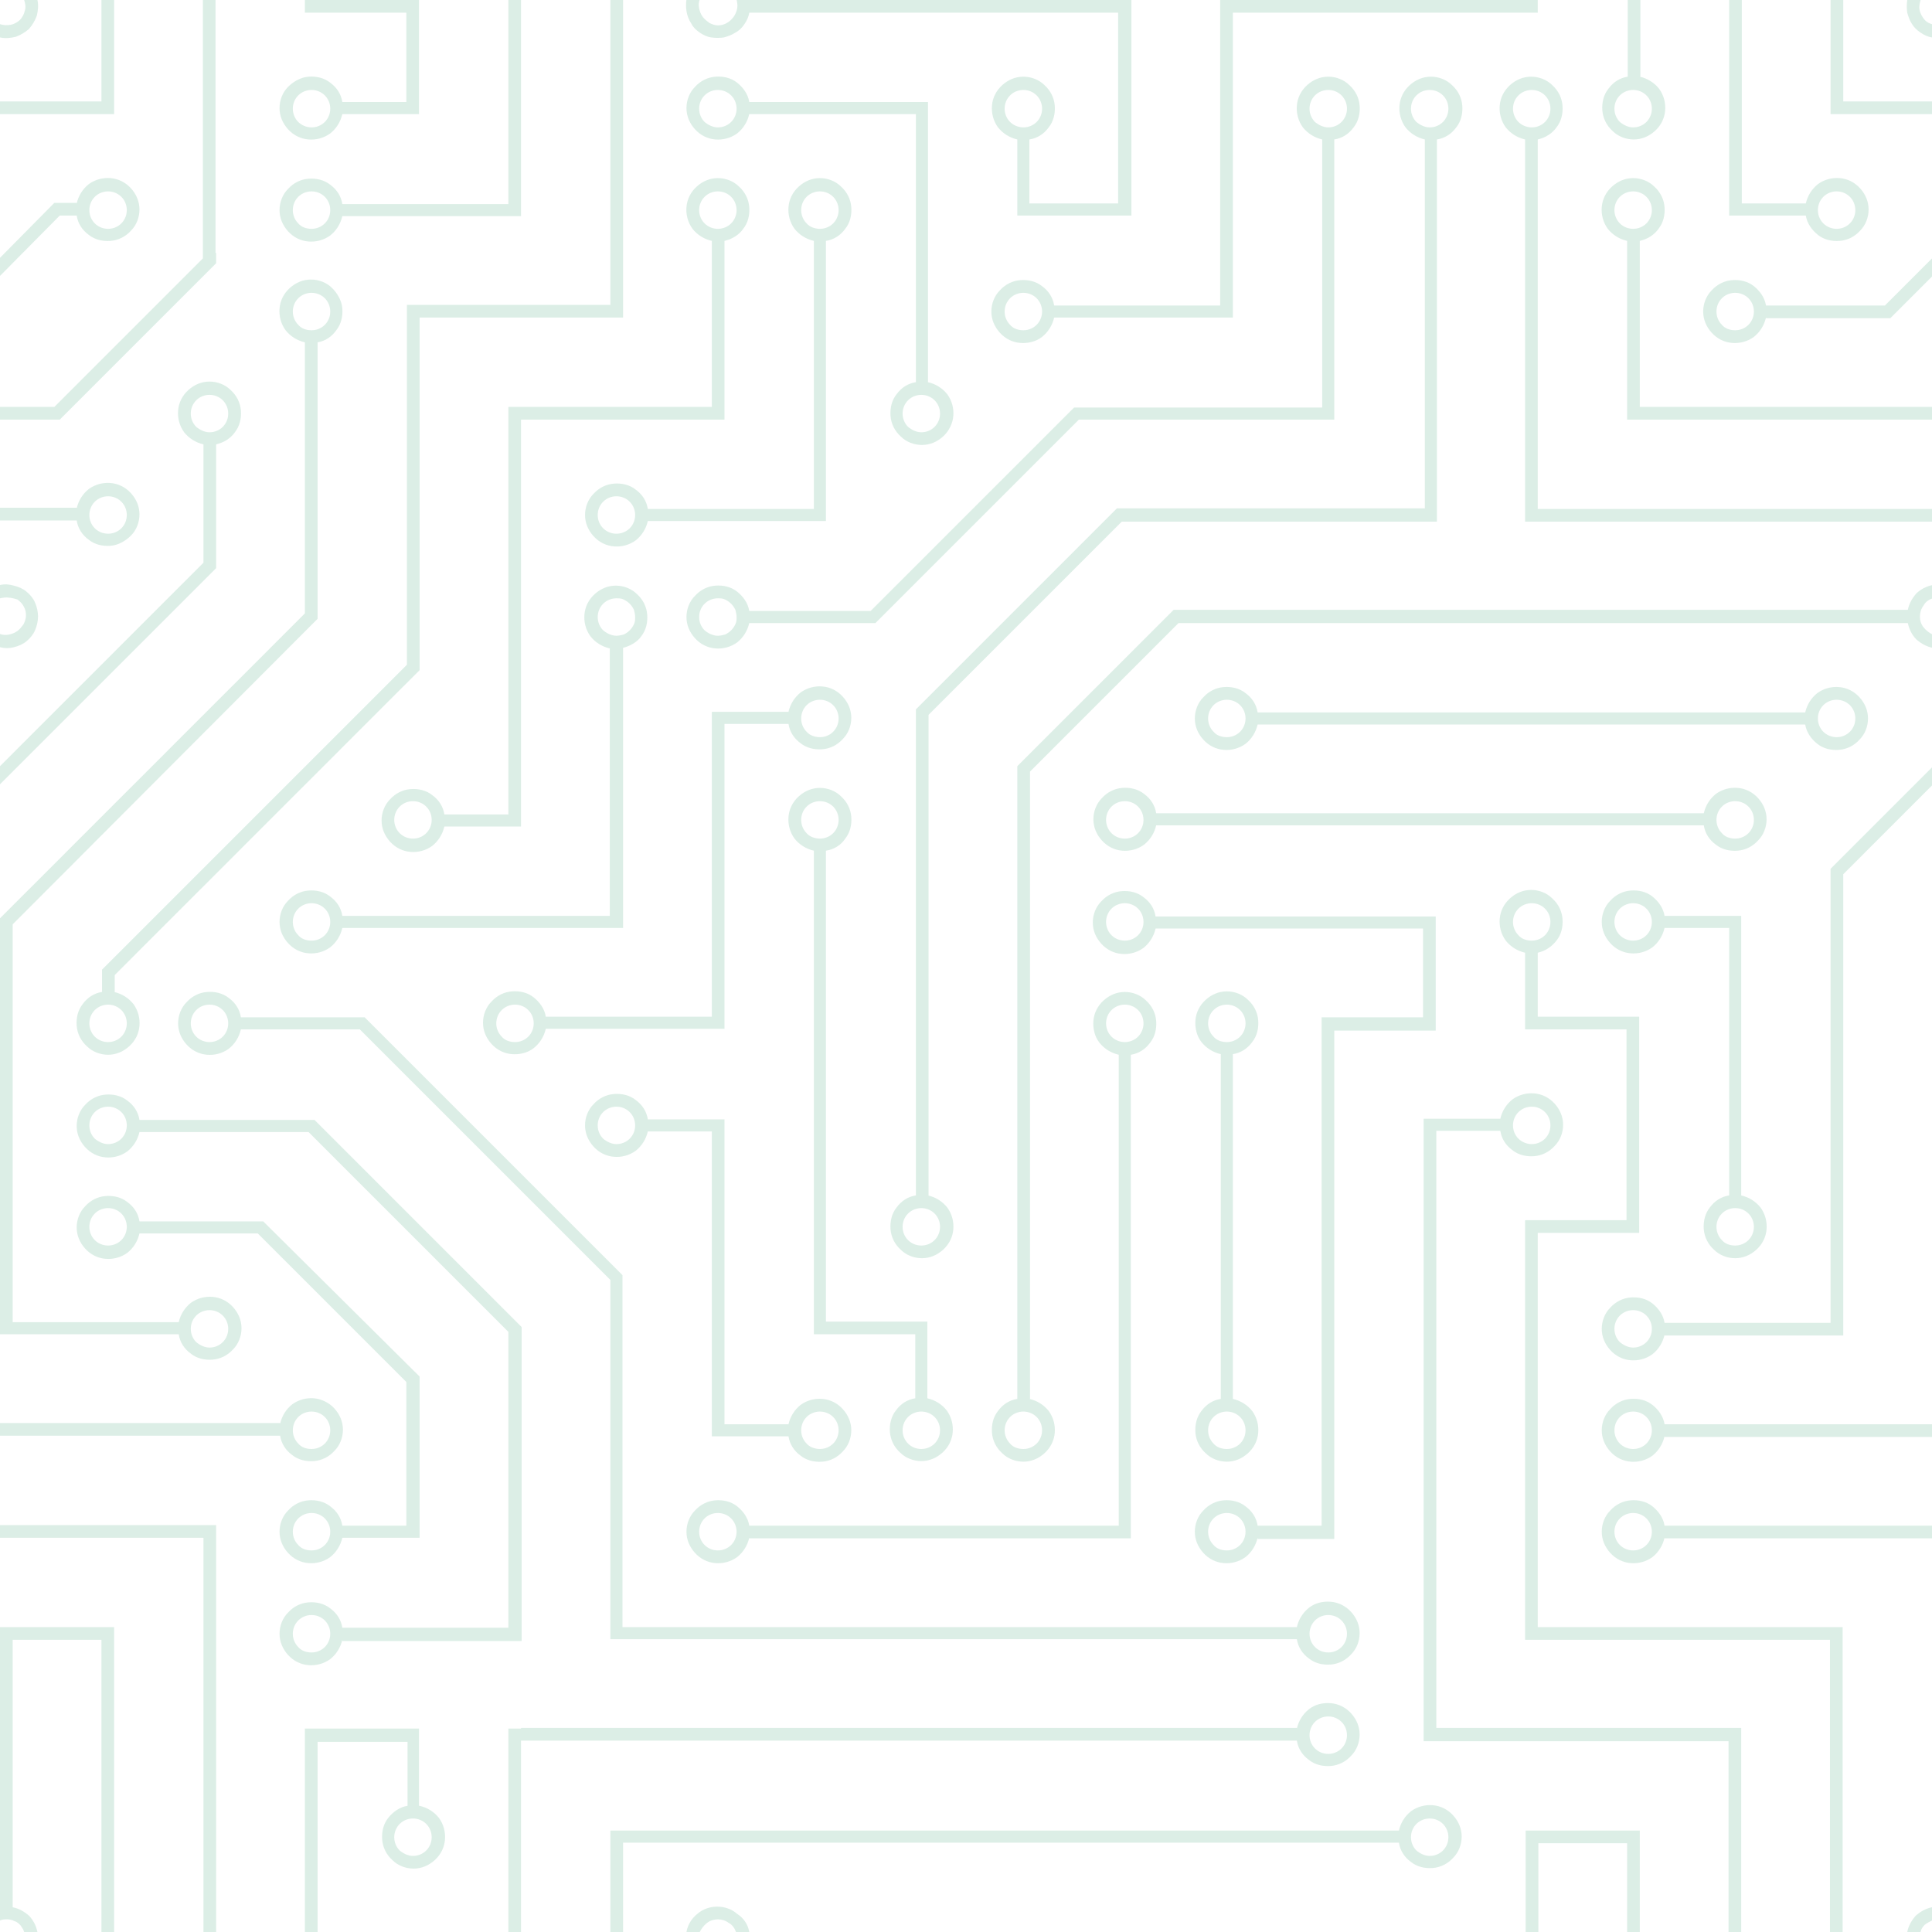 <?xml version="1.0" encoding="utf-8"?>
<!-- Generator: Adobe Illustrator 27.2.0, SVG Export Plug-In . SVG Version: 6.00 Build 0)  -->
<svg version="1.1" id="Capa_1" xmlns="http://www.w3.org/2000/svg" xmlns:xlink="http://www.w3.org/1999/xlink" x="0px" y="0px"
	 viewBox="0 0 320 320" style="enable-background:new 0 0 320 320;" xml:space="preserve">
<style type="text/css">
	.st0{clip-path:url(#SVGID_00000061470764291935783620000007640431318484779936_);}
	.st1{fill:#15925C;fill-opacity:0.15;}
</style>
<g>
	<defs>
		<rect id="SVGID_1_" y="0" width="320" height="320"/>
	</defs>
	<clipPath id="SVGID_00000038404220969506191800000005566017572459447439_">
		<use xlink:href="#SVGID_1_"  style="overflow:visible;"/>
	</clipPath>
	<g style="clip-path:url(#SVGID_00000038404220969506191800000005566017572459447439_);">
		<path class="st1" d="M46.4,235.8c0.3-1.3,1-2.4,2-3.2c1.1-0.8,2.4-1.1,3.6-1s2.5,0.7,3.4,1.7c0.9,1,1.4,2.2,1.4,3.5
			s-0.5,2.6-1.4,3.5c-0.9,1-2.1,1.6-3.4,1.7c-1.3,0.1-2.6-0.2-3.6-1c-1.1-0.8-1.8-1.9-2-3.2H0v-2.1H46.4z M214.8,286.3
			c0.3-1.3,1-2.4,2-3.2c1-0.8,2.3-1.1,3.6-1c1.3,0.1,2.5,0.7,3.4,1.7c0.9,1,1.4,2.2,1.4,3.5c0,1.3-0.5,2.6-1.4,3.5
			c-0.9,1-2.1,1.6-3.4,1.7c-1.3,0.1-2.6-0.2-3.6-1c-1.1-0.8-1.8-1.9-2-3.2H86.3v-2.1H214.8z M275.7,237.9c-0.3,1.3-1,2.4-2,3.2
			c-1.1,0.8-2.4,1.1-3.6,1c-1.3-0.1-2.5-0.7-3.4-1.7c-0.9-1-1.4-2.2-1.4-3.5s0.5-2.6,1.4-3.5c0.9-1,2.1-1.6,3.4-1.7
			c1.3-0.1,2.6,0.2,3.6,1c1,0.8,1.8,1.9,2,3.2H320v2.1H275.7z M275.7,254.7c-0.3,1.3-1,2.4-2,3.2c-1.1,0.8-2.4,1.1-3.6,1
			c-1.3-0.1-2.5-0.7-3.4-1.7c-0.9-1-1.4-2.2-1.4-3.5c0-1.3,0.5-2.6,1.4-3.5c0.9-1,2.1-1.6,3.4-1.7c1.3-0.1,2.6,0.2,3.6,1
			c1,0.8,1.8,1.9,2,3.2H320v2.1H275.7z M282.2,134.7c0.3-1.3,1-2.4,2-3.2c1.1-0.8,2.4-1.1,3.6-1c1.3,0.1,2.5,0.7,3.4,1.7
			c0.9,1,1.4,2.2,1.4,3.5c0,1.3-0.5,2.6-1.4,3.5c-0.9,1-2.1,1.6-3.4,1.7c-1.3,0.1-2.6-0.2-3.6-1c-1.1-0.8-1.8-1.9-2-3.2h-90.7
			c-0.3,1.3-1,2.4-2,3.2c-1.1,0.8-2.4,1.1-3.6,1c-1.3-0.1-2.5-0.7-3.4-1.7c-0.9-1-1.4-2.2-1.4-3.5c0-1.3,0.5-2.6,1.4-3.5
			c0.9-1,2.1-1.6,3.4-1.7c1.3-0.1,2.6,0.2,3.6,1c1.1,0.8,1.8,1.9,2,3.2H282.2z M12.7,84.2c0.3-1.3,1-2.4,2-3.2
			c1.1-0.8,2.4-1.1,3.6-1c1.3,0.1,2.5,0.7,3.4,1.7s1.4,2.2,1.4,3.5s-0.5,2.6-1.4,3.5s-2.1,1.6-3.4,1.7c-1.3,0.1-2.6-0.2-3.6-1
			c-1.1-0.8-1.8-1.9-2-3.2H0v-2.1H12.7L12.7,84.2z M208.3,120c-0.3,1.3-1,2.4-2,3.2c-1.1,0.8-2.4,1.1-3.6,1
			c-1.3-0.1-2.5-0.7-3.4-1.7c-0.9-1-1.4-2.2-1.4-3.5c0-1.3,0.5-2.6,1.4-3.5c0.9-1,2.1-1.6,3.4-1.7c1.3-0.1,2.6,0.2,3.6,1
			c1.1,0.8,1.8,1.9,2,3.2h90.7c0.3-1.3,1-2.4,2-3.2c1.1-0.8,2.4-1.1,3.6-1c1.3,0.1,2.5,0.7,3.4,1.7c0.9,1,1.4,2.2,1.4,3.5
			c0,1.3-0.5,2.6-1.4,3.5c-0.9,1-2.1,1.6-3.4,1.7c-1.3,0.1-2.6-0.2-3.6-1c-1-0.8-1.8-1.9-2-3.2H208.3z M271.6,12.7
			c1.3,0.3,2.4,1,3.2,2c0.8,1.1,1.1,2.4,1,3.6c-0.1,1.3-0.7,2.5-1.7,3.4c-1,0.9-2.2,1.4-3.5,1.4c-1.3,0-2.6-0.5-3.5-1.4
			c-1-0.9-1.6-2.1-1.7-3.4c-0.1-1.3,0.2-2.6,1-3.6c0.8-1.1,1.9-1.8,3.2-2V0h2.1V12.7z M204.2,231.7c1.3,0.3,2.4,1,3.2,2
			c0.8,1.1,1.1,2.4,1,3.6c-0.1,1.3-0.7,2.5-1.7,3.4c-1,0.9-2.2,1.4-3.5,1.4s-2.6-0.5-3.5-1.4c-1-0.9-1.6-2.1-1.7-3.4
			c-0.1-1.3,0.2-2.6,1-3.6c0.8-1.1,1.9-1.8,3.2-2v-57.1c-1.3-0.3-2.4-1-3.2-2c-0.8-1-1.1-2.4-1-3.6c0.1-1.3,0.7-2.5,1.7-3.4
			c1-0.9,2.2-1.4,3.5-1.4s2.6,0.5,3.5,1.4c1,0.9,1.6,2.1,1.7,3.4c0.1,1.3-0.2,2.6-1,3.6c-0.8,1.1-1.9,1.8-3.2,2V231.7L204.2,231.7z
			 M254.7,23.1v61.2H320v2.1h-67.4V23.1c-1.3-0.3-2.4-1-3.2-2c-0.8-1.1-1.1-2.4-1-3.6c0.1-1.3,0.7-2.5,1.7-3.4
			c1-0.9,2.2-1.4,3.5-1.4c1.3,0,2.6,0.5,3.5,1.4c1,0.9,1.6,2.1,1.7,3.4c0.1,1.3-0.2,2.6-1,3.6C257.1,22.1,256,22.8,254.7,23.1
			L254.7,23.1z M271.6,39.9v27.5H320v2.1h-50.5V39.9c-1.3-0.3-2.4-1-3.2-2c-0.8-1.1-1.1-2.4-1-3.6c0.1-1.3,0.7-2.5,1.7-3.4
			c1-0.9,2.2-1.4,3.5-1.4c1.3,0,2.6,0.5,3.5,1.4c1,0.9,1.6,2.1,1.7,3.4s-0.2,2.6-1,3.6C274,38.9,272.9,39.6,271.6,39.9L271.6,39.9z
			 M136.8,140.9v78h16.8v12.7c1.3,0.3,2.4,1,3.2,2c0.8,1.1,1.1,2.4,1,3.6c-0.1,1.3-0.7,2.5-1.7,3.4c-1,0.9-2.2,1.4-3.5,1.4
			c-1.3,0-2.6-0.5-3.5-1.4c-1-0.9-1.6-2.1-1.7-3.4c-0.1-1.3,0.2-2.6,1-3.6c0.8-1.1,1.9-1.8,3.2-2v-10.6h-16.8v-80.1
			c-1.3-0.3-2.4-1-3.2-2c-0.8-1.1-1.1-2.4-1-3.6c0.1-1.3,0.7-2.5,1.7-3.4c1-0.9,2.2-1.4,3.5-1.4c1.3,0,2.6,0.5,3.5,1.4
			c1,0.9,1.6,2.1,1.7,3.4c0.1,1.3-0.2,2.6-1,3.6C139.3,140,138.1,140.7,136.8,140.9z M130.6,117.9c0.3-1.3,1-2.4,2-3.2
			c1.1-0.8,2.4-1.1,3.6-1c1.3,0.1,2.5,0.7,3.4,1.7c0.9,1,1.4,2.2,1.4,3.5c0,1.3-0.5,2.6-1.4,3.5c-0.9,1-2.1,1.6-3.4,1.7
			c-1.3,0.1-2.6-0.2-3.6-1c-1.1-0.8-1.8-1.9-2-3.2H120v50.5H90.4c-0.3,1.3-1,2.4-2,3.2s-2.4,1.1-3.6,1c-1.3-0.1-2.5-0.7-3.4-1.7
			c-0.9-1-1.4-2.2-1.4-3.5c0-1.3,0.5-2.6,1.4-3.5c0.9-1,2.1-1.6,3.4-1.7c1.3-0.1,2.6,0.2,3.6,1s1.8,1.9,2,3.2h27.5v-50.5H130.6z
			 M124.1,254.7c-0.3,1.3-1,2.4-2,3.2c-1.1,0.8-2.4,1.1-3.6,1c-1.3-0.1-2.5-0.7-3.4-1.7c-0.9-1-1.4-2.2-1.4-3.5
			c0-1.3,0.5-2.6,1.4-3.5c0.9-1,2.1-1.6,3.4-1.7c1.3-0.1,2.6,0.2,3.6,1c1,0.8,1.8,1.9,2,3.2h61.2v-78c-1.3-0.3-2.4-1-3.2-2
			c-0.8-1-1.1-2.4-1-3.6c0.1-1.3,0.7-2.5,1.7-3.4c1-0.9,2.2-1.4,3.5-1.4s2.6,0.5,3.5,1.4c1,0.9,1.6,2.1,1.7,3.4
			c0.1,1.3-0.2,2.6-1,3.6c-0.8,1.1-1.9,1.8-3.2,2v80.1H124.1L124.1,254.7z M107.3,187.4c-0.3,1.3-1,2.4-2,3.2
			c-1.1,0.8-2.4,1.1-3.6,1c-1.3-0.1-2.5-0.7-3.4-1.7c-0.9-1-1.4-2.2-1.4-3.5s0.5-2.6,1.4-3.5c0.9-1,2.1-1.6,3.4-1.7
			c1.3-0.1,2.6,0.2,3.6,1c1.1,0.8,1.8,1.9,2,3.2H120v50.5h10.6c0.3-1.3,1-2.4,2-3.2c1.1-0.8,2.4-1.1,3.6-1c1.3,0.1,2.5,0.7,3.4,1.7
			c0.9,1,1.4,2.2,1.4,3.5s-0.5,2.6-1.4,3.5c-0.9,1-2.1,1.6-3.4,1.7c-1.3,0.1-2.6-0.2-3.6-1c-1.1-0.8-1.8-1.9-2-3.2h-12.7v-50.5
			H107.3L107.3,187.4z M69.5,299.1c1.3,0.3,2.4,1,3.2,2c0.8,1.1,1.1,2.4,1,3.6c-0.1,1.3-0.7,2.5-1.7,3.4c-1,0.9-2.2,1.4-3.5,1.4
			c-1.3,0-2.6-0.5-3.5-1.4c-1-0.9-1.6-2.1-1.7-3.4c-0.1-1.3,0.2-2.6,1-3.6c0.8-1,1.9-1.8,3.2-2v-10.6H52.6V320h-2.1v-33.7h18.9
			V299.1z M248.5,185.3c0.3-1.3,1-2.4,2-3.2c1.1-0.8,2.4-1.1,3.6-1c1.3,0.1,2.5,0.7,3.4,1.7c0.9,1,1.4,2.2,1.4,3.5s-0.5,2.6-1.4,3.5
			c-0.9,1-2.1,1.6-3.4,1.7c-1.3,0.1-2.6-0.2-3.6-1c-1.1-0.8-1.8-1.9-2-3.2h-10.6v98.9h50.5V320h-2.1v-31.6h-50.5V185.3H248.5z
			 M275.7,153.7c-0.3,1.3-1,2.4-2,3.2c-1.1,0.8-2.4,1.1-3.6,1c-1.3-0.1-2.5-0.7-3.4-1.7c-0.9-1-1.4-2.2-1.4-3.5
			c0-1.3,0.5-2.6,1.4-3.5c0.9-1,2.1-1.6,3.4-1.7c1.3-0.1,2.6,0.2,3.6,1c1,0.8,1.8,1.9,2,3.2h12.7V198c1.3,0.3,2.4,1,3.2,2
			c0.8,1.1,1.1,2.4,1,3.6c-0.1,1.3-0.7,2.5-1.7,3.4c-1,0.9-2.2,1.4-3.5,1.4c-1.3,0-2.6-0.5-3.5-1.4c-1-0.9-1.6-2.1-1.7-3.4
			c-0.1-1.3,0.2-2.6,1-3.6c0.8-1.1,1.9-1.8,3.2-2v-44.3H275.7z M208.3,254.7c-0.3,1.3-1,2.4-2,3.2c-1.1,0.8-2.4,1.1-3.6,1
			c-1.3-0.1-2.5-0.7-3.4-1.7c-0.9-1-1.4-2.2-1.4-3.5c0-1.3,0.5-2.6,1.4-3.5c0.9-1,2.1-1.6,3.4-1.7c1.3-0.1,2.6,0.2,3.6,1
			c1.1,0.8,1.8,1.9,2,3.2h10.6v-84.2h16.8v-14.7h-44.3c-0.3,1.3-1,2.4-2,3.2c-1.1,0.8-2.4,1.1-3.6,1c-1.3-0.1-2.5-0.7-3.4-1.7
			c-0.9-1-1.4-2.2-1.4-3.5c0-1.3,0.5-2.6,1.4-3.5c0.9-1,2.1-1.6,3.4-1.7c1.3-0.1,2.6,0.2,3.6,1c1.1,0.8,1.8,1.9,2,3.2h46.4v18.9
			h-16.8v84.2H208.3L208.3,254.7z M299.1,33.7c0.3-1.3,1-2.4,2-3.2c1.1-0.8,2.4-1.1,3.6-1c1.3,0.1,2.5,0.7,3.4,1.7
			c0.9,1,1.4,2.2,1.4,3.5c0,1.3-0.5,2.6-1.4,3.5c-0.9,1-2.1,1.6-3.4,1.7c-1.3,0.1-2.6-0.2-3.6-1c-1-0.8-1.8-1.9-2-3.2h-12.7V0h2.1
			v33.7H299.1L299.1,33.7z M103.2,107.3v46.4H56.7c-0.3,1.3-1,2.4-2,3.2c-1.1,0.8-2.4,1.1-3.6,1c-1.3-0.1-2.5-0.7-3.4-1.7
			c-0.9-1-1.4-2.2-1.4-3.5c0-1.3,0.5-2.6,1.4-3.5c0.9-1,2.1-1.6,3.4-1.7c1.3-0.1,2.6,0.2,3.6,1c1.1,0.8,1.8,1.9,2,3.2h44.3v-44.3
			c-1.3-0.3-2.4-1-3.2-2c-0.8-1.1-1.1-2.4-1-3.6c0.1-1.3,0.7-2.5,1.7-3.4c1-0.9,2.2-1.4,3.5-1.4c1.3,0,2.6,0.5,3.5,1.4
			c1,0.9,1.6,2.1,1.7,3.4c0.1,1.3-0.2,2.6-1,3.6C105.6,106.3,104.4,107,103.2,107.3L103.2,107.3z M56.7,35.8c-0.3,1.3-1,2.4-2,3.2
			c-1.1,0.8-2.4,1.1-3.6,1c-1.3-0.1-2.5-0.7-3.4-1.7c-0.9-1-1.4-2.2-1.4-3.5c0-1.3,0.5-2.6,1.4-3.5c0.9-1,2.1-1.6,3.4-1.7
			c1.3-0.1,2.6,0.2,3.6,1c1.1,0.8,1.8,1.9,2,3.2h27.5V0h2.1v35.8H56.7z M120,39.9v29.6H86.3v67.4H73.6c-0.3,1.3-1,2.4-2,3.2
			c-1.1,0.8-2.4,1.1-3.6,1c-1.3-0.1-2.5-0.7-3.4-1.7c-0.9-1-1.4-2.2-1.4-3.5c0-1.3,0.5-2.6,1.4-3.5c0.9-1,2.1-1.6,3.4-1.7
			c1.3-0.1,2.6,0.2,3.6,1c1.1,0.8,1.8,1.9,2,3.2h10.6V67.4h33.7V39.9c-1.3-0.3-2.4-1-3.2-2c-0.8-1.1-1.1-2.4-1-3.6
			c0.1-1.3,0.7-2.5,1.7-3.4c1-0.9,2.2-1.4,3.5-1.4c1.3,0,2.6,0.5,3.5,1.4c1,0.9,1.6,2.1,1.7,3.4c0.1,1.3-0.2,2.6-1,3.6
			C122.4,38.9,121.3,39.6,120,39.9z M107.3,86.3c-0.3,1.3-1,2.4-2,3.2c-1.1,0.8-2.4,1.1-3.6,1c-1.3-0.1-2.5-0.7-3.4-1.7
			c-0.9-1-1.4-2.2-1.4-3.5s0.5-2.6,1.4-3.5c0.9-1,2.1-1.6,3.4-1.7c1.3-0.1,2.6,0.2,3.6,1c1.1,0.8,1.8,1.9,2,3.2h27.5V39.9
			c-1.3-0.3-2.4-1-3.2-2c-0.8-1.1-1.1-2.4-1-3.6c0.1-1.3,0.7-2.5,1.7-3.4c1-0.9,2.2-1.4,3.5-1.4c1.3,0,2.6,0.5,3.5,1.4
			c1,0.9,1.6,2.1,1.7,3.4s-0.2,2.6-1,3.6c-0.8,1.1-1.9,1.8-3.2,2v46.4H107.3z M124.1,18.9c-0.3,1.3-1,2.4-2,3.2
			c-1.1,0.8-2.4,1.1-3.6,1c-1.3-0.1-2.5-0.7-3.4-1.7c-0.9-1-1.4-2.2-1.4-3.5c0-1.3,0.5-2.6,1.4-3.5c0.9-1,2.1-1.6,3.4-1.7
			c1.3-0.1,2.6,0.2,3.6,1c1,0.8,1.8,1.9,2,3.2h29.6v46.4c1.3,0.3,2.4,1,3.2,2c0.8,1.1,1.1,2.4,1,3.6s-0.7,2.5-1.7,3.4
			c-1,0.9-2.2,1.4-3.5,1.4c-1.3,0-2.6-0.5-3.5-1.4c-1-0.9-1.6-2.1-1.7-3.4s0.2-2.6,1-3.6c0.8-1.1,1.9-1.8,3.2-2V18.9H124.1z
			 M231.7,303.2c0.3-1.3,1-2.4,2-3.2c1.1-0.8,2.4-1.1,3.6-1c1.3,0.1,2.5,0.7,3.4,1.7c0.9,1,1.4,2.2,1.4,3.5c0,1.3-0.5,2.6-1.4,3.5
			c-0.9,1-2.1,1.6-3.4,1.7c-1.3,0.1-2.6-0.2-3.6-1c-1.1-0.8-1.8-1.9-2-3.2H103.2V320h-2.1v-16.8H231.7L231.7,303.2z M254.7,157.8
			v10.6h16.8v35.8h-16.8v65.3h50.5V320h-2.1v-48.4h-50.5v-69.5h16.8v-31.6h-16.8v-12.7c-1.3-0.3-2.4-1-3.2-2c-0.8-1.1-1.1-2.4-1-3.6
			c0.1-1.3,0.7-2.5,1.7-3.4c1-0.9,2.2-1.4,3.5-1.4c1.3,0,2.6,0.5,3.5,1.4c1,0.9,1.6,2.1,1.7,3.4c0.1,1.3-0.2,2.6-1,3.6
			S256,157.5,254.7,157.8L254.7,157.8z M56.7,18.9c-0.3,1.3-1,2.4-2,3.2c-1.1,0.8-2.4,1.1-3.6,1c-1.3-0.1-2.5-0.7-3.4-1.7
			c-0.9-1-1.4-2.2-1.4-3.5c0-1.3,0.5-2.6,1.4-3.5s2.1-1.6,3.4-1.7c1.3-0.1,2.6,0.2,3.6,1c1.1,0.8,1.8,1.9,2,3.2h10.6V2.1H50.5V0
			h18.9v18.9H56.7z M174.6,52.6c-0.3,1.3-1,2.4-2,3.2c-1,0.8-2.4,1.1-3.6,1c-1.3-0.1-2.5-0.7-3.4-1.7c-0.9-1-1.4-2.2-1.4-3.5
			c0-1.3,0.5-2.6,1.4-3.5c0.9-1,2.1-1.6,3.4-1.7c1.3-0.1,2.6,0.2,3.6,1c1.1,0.8,1.8,1.9,2,3.2h27.5V0h52.6v2.1h-50.5v50.5H174.6z
			 M124.1,2.1c-0.1,0.7-0.4,1.3-0.8,1.9c-0.4,0.6-0.9,1.1-1.5,1.4c-0.6,0.4-1.2,0.6-1.9,0.8c-0.7,0.1-1.4,0.1-2.1,0
			c-0.7-0.1-1.3-0.4-1.9-0.8s-1.1-0.9-1.4-1.5c-0.8-1.2-1-2.6-0.8-4h2.2c-0.2,0.5-0.2,1-0.1,1.5c0.1,0.5,0.3,1,0.6,1.4
			c0.3,0.4,0.7,0.7,1.1,1c0.4,0.2,0.9,0.4,1.4,0.4c0.5,0,1-0.1,1.5-0.4c0.4-0.2,0.8-0.6,1.1-1c0.3-0.4,0.5-0.9,0.6-1.4
			c0.1-0.5,0-1-0.1-1.5h65.4v35.8h-18.9V23.1c-1.3-0.3-2.4-1-3.2-2c-0.8-1.1-1.1-2.4-1-3.6c0.1-1.3,0.7-2.5,1.7-3.4
			c1-0.9,2.2-1.4,3.5-1.4c1.3,0,2.6,0.5,3.5,1.4c1,0.9,1.6,2.1,1.7,3.4c0.1,1.3-0.2,2.6-1,3.6c-0.8,1.1-1.9,1.8-3.2,2v10.6h14.7V2.1
			H124.1z M124.1,103.2c-0.3,1.3-1,2.4-2,3.2c-1.1,0.8-2.4,1.1-3.6,1c-1.3-0.1-2.5-0.7-3.4-1.7c-0.9-1-1.4-2.2-1.4-3.5
			c0-1.3,0.5-2.6,1.4-3.5c0.9-1,2.1-1.6,3.4-1.7c1.3-0.1,2.6,0.2,3.6,1c1,0.8,1.8,1.9,2,3.2h20.1l33.7-33.7h41.1V23.1
			c-1.3-0.3-2.4-1-3.2-2c-0.8-1.1-1.1-2.4-1-3.6c0.1-1.3,0.7-2.5,1.7-3.4c1-0.9,2.2-1.4,3.5-1.4s2.6,0.5,3.5,1.4
			c1,0.9,1.6,2.1,1.7,3.4c0.1,1.3-0.2,2.6-1,3.6c-0.8,1.1-1.9,1.8-3.2,2v46.4h-42.3l-33.7,33.7H124.1z M153.7,198
			c1.3,0.3,2.4,1,3.2,2c0.8,1.1,1.1,2.4,1,3.6c-0.1,1.3-0.7,2.5-1.7,3.4c-1,0.9-2.2,1.4-3.5,1.4c-1.3,0-2.6-0.5-3.5-1.4
			c-1-0.9-1.6-2.1-1.7-3.4c-0.1-1.3,0.2-2.6,1-3.6c0.8-1.1,1.9-1.8,3.2-2v-80.5l33.3-33.3h51V23.1c-1.3-0.3-2.4-1-3.2-2
			c-0.8-1.1-1.1-2.4-1-3.6c0.1-1.3,0.7-2.5,1.7-3.4c1-0.9,2.2-1.4,3.5-1.4s2.6,0.5,3.5,1.4c1,0.9,1.6,2.1,1.7,3.4
			c0.1,1.3-0.2,2.6-1,3.6c-0.8,1.1-1.9,1.8-3.2,2v63.3h-52.2l-32,32V198z M170.5,231.7c1.3,0.3,2.4,1,3.2,2c0.8,1.1,1.1,2.4,1,3.6
			c-0.1,1.3-0.7,2.5-1.7,3.4c-1,0.9-2.2,1.4-3.5,1.4c-1.3,0-2.6-0.5-3.5-1.4c-1-0.9-1.6-2.1-1.7-3.4c-0.1-1.3,0.2-2.6,1-3.6
			c0.8-1.1,1.9-1.8,3.2-2V126.9l25.9-25.9h121.6c0.2-1,0.7-1.9,1.4-2.7c0.7-0.7,1.7-1.2,2.7-1.4v2.2c-0.6,0.2-1.2,0.6-1.5,1.2
			c-0.4,0.5-0.6,1.2-0.6,1.8c0,0.7,0.2,1.3,0.6,1.8c0.4,0.5,0.9,0.9,1.5,1.2v2.2c-1-0.2-1.9-0.7-2.7-1.4c-0.7-0.7-1.2-1.7-1.4-2.7
			H195.2l-24.6,24.6V231.7z M18.9,164.3c1.3,0.3,2.4,1,3.2,2c0.8,1.1,1.1,2.4,1,3.6c-0.1,1.3-0.7,2.5-1.7,3.4
			c-1,0.9-2.2,1.4-3.5,1.4c-1.3,0-2.6-0.5-3.5-1.4c-1-0.9-1.6-2.1-1.7-3.4c-0.1-1.3,0.2-2.6,1-3.6c0.8-1.1,1.9-1.8,3.2-2v-3.7
			l50.5-50.5V50.5h33.7V0h2.1v52.6H69.5V111l-50.5,50.5V164.3z M52.6,56.7v45.8L2.1,153.1v65.9h27.5c0.3-1.3,1-2.4,2-3.2
			c1.1-0.8,2.4-1.1,3.6-1c1.3,0.1,2.5,0.7,3.4,1.7c0.9,1,1.4,2.2,1.4,3.5s-0.5,2.6-1.4,3.5c-0.9,1-2.1,1.6-3.4,1.7
			c-1.3,0.1-2.6-0.2-3.6-1c-1.1-0.8-1.8-1.9-2-3.2H0v-68.9l50.5-50.5V56.7c-1.3-0.3-2.4-1-3.2-2c-0.8-1.1-1.1-2.4-1-3.6
			c0.1-1.3,0.7-2.5,1.7-3.4c1-0.9,2.2-1.4,3.5-1.4c1.3,0,2.6,0.5,3.5,1.4s1.6,2.1,1.7,3.4c0.1,1.3-0.2,2.6-1,3.6
			C55,55.7,53.9,56.5,52.6,56.7L52.6,56.7z M35.8,73.6v20.5L0,129.9v-3l33.7-33.7V73.6c-1.3-0.3-2.4-1-3.2-2c-0.8-1.1-1.1-2.4-1-3.6
			c0.1-1.3,0.7-2.5,1.7-3.4c1-0.9,2.2-1.4,3.5-1.4c1.3,0,2.6,0.5,3.5,1.4c1,0.9,1.6,2.1,1.7,3.4c0.1,1.3-0.2,2.6-1,3.6
			C38.2,72.6,37.1,73.3,35.8,73.6z M12.7,33.7c0.3-1.3,1-2.4,2-3.2c1.1-0.8,2.4-1.1,3.6-1c1.3,0.1,2.5,0.7,3.4,1.7
			c0.9,1,1.4,2.2,1.4,3.5c0,1.3-0.5,2.6-1.4,3.5c-0.9,1-2.1,1.6-3.4,1.7c-1.3,0.1-2.6-0.2-3.6-1c-1.1-0.8-1.8-1.9-2-3.2H9.9L0,45.7
			v-3l9-9.1H12.7z M292.5,52.6c-0.3,1.3-1,2.4-2,3.2c-1.1,0.8-2.4,1.1-3.6,1c-1.3-0.1-2.5-0.7-3.4-1.7c-0.9-1-1.4-2.2-1.4-3.5
			c0-1.3,0.5-2.6,1.4-3.5c0.9-1,2.1-1.6,3.4-1.7c1.3-0.1,2.6,0.2,3.6,1c1,0.8,1.8,1.9,2,3.2h19.7l7.8-7.8v3l-6.9,6.9H292.5
			L292.5,52.6z M275.7,221.1c-0.3,1.3-1,2.4-2,3.2c-1.1,0.8-2.4,1.1-3.6,1c-1.3-0.1-2.5-0.7-3.4-1.7c-0.9-1-1.4-2.2-1.4-3.5
			s0.5-2.6,1.4-3.5c0.9-1,2.1-1.6,3.4-1.7c1.3-0.1,2.6,0.2,3.6,1c1,0.8,1.8,1.9,2,3.2h27.5v-75.2l16.8-16.8v3l-14.7,14.7v76.4H275.7
			L275.7,221.1z M56.7,254.7c-0.3,1.3-1,2.4-2,3.2c-1.1,0.8-2.4,1.1-3.6,1c-1.3-0.1-2.5-0.7-3.4-1.7c-0.9-1-1.4-2.2-1.4-3.5
			c0-1.3,0.5-2.6,1.4-3.5c0.9-1,2.1-1.6,3.4-1.7c1.3-0.1,2.6,0.2,3.6,1c1.1,0.8,1.8,1.9,2,3.2h10.6v-23.8l-24.6-24.6H23.1
			c-0.3,1.3-1,2.4-2,3.2c-1.1,0.8-2.4,1.1-3.6,1c-1.3-0.1-2.5-0.7-3.4-1.7c-0.9-1-1.4-2.2-1.4-3.5s0.5-2.6,1.4-3.5
			c0.9-1,2.1-1.6,3.4-1.7c1.3-0.1,2.6,0.2,3.6,1c1.1,0.8,1.8,1.9,2,3.2h20.5L69.5,228v26.7H56.7L56.7,254.7z M214.8,269.5
			c0.3-1.3,1-2.4,2-3.2c1-0.8,2.3-1.1,3.6-1c1.3,0.1,2.5,0.7,3.4,1.7c0.9,1,1.4,2.2,1.4,3.5c0,1.3-0.5,2.6-1.4,3.5
			c-0.9,1-2.1,1.6-3.4,1.7s-2.6-0.2-3.6-1c-1.1-0.8-1.8-1.9-2-3.2H101.1V212l-41.5-41.5H39.9c-0.3,1.3-1,2.4-2,3.2
			c-1.1,0.8-2.4,1.1-3.6,1c-1.3-0.1-2.5-0.7-3.4-1.7c-0.9-1-1.4-2.2-1.4-3.5c0-1.3,0.5-2.6,1.4-3.5c0.9-1,2.1-1.6,3.4-1.7
			s2.6,0.2,3.6,1c1.1,0.8,1.8,1.9,2,3.2h20.5l42.7,42.7v58.3H214.8L214.8,269.5z M56.7,271.6c-0.3,1.3-1,2.4-2,3.2
			c-1.1,0.8-2.4,1.1-3.6,1c-1.3-0.1-2.5-0.7-3.4-1.7c-0.9-1-1.4-2.2-1.4-3.5c0-1.3,0.5-2.6,1.4-3.5c0.9-1,2.1-1.6,3.4-1.7
			c1.3-0.1,2.6,0.2,3.6,1c1.1,0.8,1.8,1.9,2,3.2h27.5v-49l-33.1-33.1H23.1c-0.3,1.3-1,2.4-2,3.2c-1.1,0.8-2.4,1.1-3.6,1
			c-1.3-0.1-2.5-0.7-3.4-1.7c-0.9-1-1.4-2.2-1.4-3.5s0.5-2.6,1.4-3.5c0.9-1,2.1-1.6,3.4-1.7c1.3-0.1,2.6,0.2,3.6,1
			c1.1,0.8,1.8,1.9,2,3.2h29l34.3,34.3v52H56.7L56.7,271.6z M35.8,41.9v1.7L9.9,69.5H0v-2.1h9l24.6-24.6V0h2.1V41.9z M2.1,315.9
			c1,0.2,1.9,0.7,2.7,1.4c0.7,0.7,1.2,1.7,1.4,2.7H4c-0.1-0.4-0.4-0.8-0.6-1.1c-0.3-0.3-0.6-0.6-1-0.7c-0.4-0.2-0.8-0.3-1.2-0.3
			c-0.4,0-0.8,0-1.2,0.2v-48.6h18.9V320h-2.1v-48.4H2.1V315.9z M35.8,253.7V320h-2.1v-65.3H0v-2.1h35.8V253.7z M17.9,18.9H0v-2.1
			h16.8V0h2.1v18.9H17.9z M305.3,16.8H320v2.1h-16.8V0h2.1V16.8z M271.6,304.2V320h-2.1v-14.7h-14.7V320h-2.1v-16.8h18.9V304.2z
			 M0,96.9c0.8-0.2,1.6-0.1,2.3,0.1c0.8,0.2,1.5,0.5,2.1,1c0.6,0.5,1.1,1.1,1.4,1.8c0.3,0.7,0.5,1.5,0.5,2.3c0,0.8-0.2,1.6-0.5,2.3
			c-0.3,0.7-0.8,1.3-1.4,1.8c-0.6,0.5-1.3,0.8-2.1,1c-0.8,0.2-1.5,0.2-2.3,0v-2.2c0.5,0.2,1,0.2,1.5,0.1c0.5-0.1,1-0.3,1.4-0.6
			s0.7-0.7,1-1.1c0.2-0.4,0.4-0.9,0.4-1.5c0-0.5-0.1-1-0.4-1.5c-0.2-0.4-0.6-0.8-1-1.1C2.5,99.2,2,99,1.5,99c-0.5-0.1-1,0-1.5,0.1
			V96.9z M84.2,286.3h2.1V320h-2.1V286.3z M124.1,320h-2.2c-0.2-0.6-0.6-1.2-1.2-1.5c-0.5-0.4-1.2-0.6-1.8-0.6s-1.3,0.2-1.8,0.6
			c-0.5,0.4-0.9,0.9-1.2,1.5h-2.2c0.2-1.2,0.9-2.3,1.8-3c0.9-0.8,2.1-1.2,3.3-1.2c1.2,0,2.4,0.4,3.3,1.2
			C123.2,317.7,123.9,318.8,124.1,320L124.1,320z M6.2,0c0.2,0.9,0.1,1.7-0.1,2.6C5.8,3.4,5.4,4.1,4.8,4.8C4.1,5.4,3.4,5.8,2.6,6.1
			C1.7,6.3,0.9,6.4,0,6.2V4c0.6,0.2,1.2,0.2,1.8,0.1C2.3,4,2.9,3.7,3.3,3.3s0.7-1,0.8-1.5C4.3,1.2,4.2,0.6,4,0H6.2z M315.9,0h2.2
			c-0.1,0.4-0.2,0.8-0.2,1.2c0,0.4,0.1,0.8,0.3,1.2c0.2,0.4,0.4,0.7,0.7,1c0.3,0.3,0.7,0.5,1.1,0.6v2.2c-0.7-0.1-1.3-0.4-1.9-0.8
			C317.5,5,317,4.5,316.7,4c-0.4-0.6-0.6-1.2-0.8-1.9C315.8,1.4,315.8,0.7,315.9,0L315.9,0z M320,315.9v2.2
			c-0.4,0.2-0.8,0.4-1.2,0.7c-0.3,0.3-0.6,0.7-0.7,1.2h-2.2c0.2-1,0.7-1.9,1.4-2.7C318.1,316.6,319,316.1,320,315.9L320,315.9z
			 M102.1,105.3c0.4,0,0.8-0.1,1.2-0.2c0.4-0.2,0.7-0.4,1-0.7s0.5-0.6,0.7-1c0.2-0.4,0.2-0.8,0.2-1.2c0-0.4-0.1-0.8-0.2-1.2
			c-0.2-0.4-0.4-0.7-0.7-1c-0.3-0.3-0.6-0.5-1-0.7c-0.4-0.2-0.8-0.2-1.2-0.2c-0.8,0-1.6,0.3-2.2,0.9c-0.6,0.6-0.9,1.4-0.9,2.2
			c0,0.8,0.3,1.6,0.9,2.2C100.5,104.9,101.3,105.3,102.1,105.3L102.1,105.3z M102.1,88.4c0.8,0,1.6-0.3,2.2-0.9
			c0.6-0.6,0.9-1.4,0.9-2.2c0-0.8-0.3-1.6-0.9-2.2c-0.6-0.6-1.4-0.9-2.2-0.9c-0.8,0-1.6,0.3-2.2,0.9c-0.6,0.6-0.9,1.4-0.9,2.2
			c0,0.8,0.3,1.6,0.9,2.2C100.5,88.1,101.3,88.4,102.1,88.4L102.1,88.4z M118.9,105.3c0.4,0,0.8-0.1,1.2-0.2c0.4-0.2,0.7-0.4,1-0.7
			c0.3-0.3,0.5-0.6,0.7-1c0.2-0.4,0.2-0.8,0.2-1.2c0-0.4-0.1-0.8-0.2-1.2c-0.2-0.4-0.4-0.7-0.7-1c-0.3-0.3-0.6-0.5-1-0.7
			c-0.4-0.2-0.8-0.2-1.2-0.2c-0.8,0-1.6,0.3-2.2,0.9c-0.6,0.6-0.9,1.4-0.9,2.2c0,0.8,0.3,1.6,0.9,2.2
			C117.3,104.9,118.1,105.3,118.9,105.3L118.9,105.3z M135.8,122.1c0.8,0,1.6-0.3,2.2-0.9c0.6-0.6,0.9-1.4,0.9-2.2
			c0-0.8-0.3-1.6-0.9-2.2c-0.6-0.6-1.4-0.9-2.2-0.9c-0.8,0-1.6,0.3-2.2,0.9c-0.6,0.6-0.9,1.4-0.9,2.2c0,0.8,0.3,1.6,0.9,2.2
			C134.1,121.8,135,122.1,135.8,122.1z M135.8,138.9c0.8,0,1.6-0.3,2.2-0.9c0.6-0.6,0.9-1.4,0.9-2.2c0-0.8-0.3-1.6-0.9-2.2
			c-0.6-0.6-1.4-0.9-2.2-0.9c-0.8,0-1.6,0.3-2.2,0.9c-0.6,0.6-0.9,1.4-0.9,2.2c0,0.8,0.3,1.6,0.9,2.2
			C134.1,138.6,135,138.9,135.8,138.9z M85.3,172.6c0.8,0,1.6-0.3,2.2-0.9c0.6-0.6,0.9-1.4,0.9-2.2c0-0.8-0.3-1.6-0.9-2.2
			c-0.6-0.6-1.4-0.9-2.2-0.9c-0.8,0-1.6,0.3-2.2,0.9c-0.6,0.6-0.9,1.4-0.9,2.2c0,0.8,0.3,1.6,0.9,2.2
			C83.6,172.3,84.4,172.6,85.3,172.6L85.3,172.6z M102.1,189.5c0.8,0,1.6-0.3,2.2-0.9c0.6-0.6,0.9-1.4,0.9-2.2
			c0-0.8-0.3-1.6-0.9-2.2c-0.6-0.6-1.4-0.9-2.2-0.9c-0.8,0-1.6,0.3-2.2,0.9c-0.6,0.6-0.9,1.4-0.9,2.2c0,0.8,0.3,1.6,0.9,2.2
			C100.5,189.1,101.3,189.5,102.1,189.5L102.1,189.5z M135.8,240c0.8,0,1.6-0.3,2.2-0.9c0.6-0.6,0.9-1.4,0.9-2.2
			c0-0.8-0.3-1.6-0.9-2.2c-0.6-0.6-1.4-0.9-2.2-0.9c-0.8,0-1.6,0.3-2.2,0.9c-0.6,0.6-0.9,1.4-0.9,2.2c0,0.8,0.3,1.6,0.9,2.2
			C134.1,239.7,135,240,135.8,240z M118.9,256.8c0.8,0,1.6-0.3,2.2-0.9c0.6-0.6,0.9-1.4,0.9-2.2c0-0.8-0.3-1.6-0.9-2.2
			c-0.6-0.6-1.4-0.9-2.2-0.9c-0.8,0-1.6,0.3-2.2,0.9c-0.6,0.6-0.9,1.4-0.9,2.2c0,0.8,0.3,1.6,0.9,2.2
			C117.3,256.5,118.1,256.8,118.9,256.8L118.9,256.8z M152.6,240c0.8,0,1.6-0.3,2.2-0.9c0.6-0.6,0.9-1.4,0.9-2.2
			c0-0.8-0.3-1.6-0.9-2.2c-0.6-0.6-1.4-0.9-2.2-0.9c-0.8,0-1.6,0.3-2.2,0.9c-0.6,0.6-0.9,1.4-0.9,2.2c0,0.8,0.3,1.6,0.9,2.2
			C151,239.7,151.8,240,152.6,240z M152.6,206.3c0.8,0,1.6-0.3,2.2-0.9c0.6-0.6,0.9-1.4,0.9-2.2c0-0.8-0.3-1.6-0.9-2.2
			c-0.6-0.6-1.4-0.9-2.2-0.9c-0.8,0-1.6,0.3-2.2,0.9c-0.6,0.6-0.9,1.4-0.9,2.2c0,0.8,0.3,1.6,0.9,2.2
			C151,206,151.8,206.3,152.6,206.3z M169.5,240c0.8,0,1.6-0.3,2.2-0.9c0.6-0.6,0.9-1.4,0.9-2.2c0-0.8-0.3-1.6-0.9-2.2
			c-0.6-0.6-1.4-0.9-2.2-0.9c-0.8,0-1.6,0.3-2.2,0.9c-0.6,0.6-0.9,1.4-0.9,2.2c0,0.8,0.3,1.6,0.9,2.2
			C167.8,239.7,168.6,240,169.5,240z M203.2,256.8c0.8,0,1.6-0.3,2.2-0.9c0.6-0.6,0.9-1.4,0.9-2.2c0-0.8-0.3-1.6-0.9-2.2
			c-0.6-0.6-1.4-0.9-2.2-0.9c-0.8,0-1.6,0.3-2.2,0.9c-0.6,0.6-0.9,1.4-0.9,2.2c0,0.8,0.3,1.6,0.9,2.2
			C201.5,256.5,202.3,256.8,203.2,256.8z M203.2,240c0.8,0,1.6-0.3,2.2-0.9c0.6-0.6,0.9-1.4,0.9-2.2c0-0.8-0.3-1.6-0.9-2.2
			c-0.6-0.6-1.4-0.9-2.2-0.9c-0.8,0-1.6,0.3-2.2,0.9c-0.6,0.6-0.9,1.4-0.9,2.2c0,0.8,0.3,1.6,0.9,2.2
			C201.5,239.7,202.3,240,203.2,240z M186.3,172.6c0.8,0,1.6-0.3,2.2-0.9c0.6-0.6,0.9-1.4,0.9-2.2c0-0.8-0.3-1.6-0.9-2.2
			c-0.6-0.6-1.4-0.9-2.2-0.9c-0.8,0-1.6,0.3-2.2,0.9c-0.6,0.6-0.9,1.4-0.9,2.2c0,0.8,0.3,1.6,0.9,2.2
			C184.7,172.3,185.5,172.6,186.3,172.6z M203.2,172.6c0.8,0,1.6-0.3,2.2-0.9c0.6-0.6,0.9-1.4,0.9-2.2c0-0.8-0.3-1.6-0.9-2.2
			c-0.6-0.6-1.4-0.9-2.2-0.9c-0.8,0-1.6,0.3-2.2,0.9c-0.6,0.6-0.9,1.4-0.9,2.2c0,0.8,0.3,1.6,0.9,2.2
			C201.5,172.3,202.3,172.6,203.2,172.6z M220,273.7c0.8,0,1.6-0.3,2.2-0.9c0.6-0.6,0.9-1.4,0.9-2.2c0-0.8-0.3-1.6-0.9-2.2
			c-0.6-0.6-1.4-0.9-2.2-0.9s-1.6,0.3-2.2,0.9c-0.6,0.6-0.9,1.4-0.9,2.2c0,0.8,0.3,1.6,0.9,2.2C218.4,273.4,219.2,273.7,220,273.7
			L220,273.7z M220,290.5c0.8,0,1.6-0.3,2.2-0.9c0.6-0.6,0.9-1.4,0.9-2.2c0-0.8-0.3-1.6-0.9-2.2c-0.6-0.6-1.4-0.9-2.2-0.9
			s-1.6,0.3-2.2,0.9c-0.6,0.6-0.9,1.4-0.9,2.2c0,0.8,0.3,1.6,0.9,2.2C218.4,290.2,219.2,290.5,220,290.5L220,290.5z M236.8,307.4
			c0.8,0,1.6-0.3,2.2-0.9c0.6-0.6,0.9-1.4,0.9-2.2c0-0.8-0.3-1.6-0.9-2.2c-0.6-0.6-1.4-0.9-2.2-0.9c-0.8,0-1.6,0.3-2.2,0.9
			c-0.6,0.6-0.9,1.4-0.9,2.2c0,0.8,0.3,1.6,0.9,2.2C235.2,307,236,307.4,236.8,307.4z M253.7,155.8c0.8,0,1.6-0.3,2.2-0.9
			c0.6-0.6,0.9-1.4,0.9-2.2c0-0.8-0.3-1.6-0.9-2.2c-0.6-0.6-1.4-0.9-2.2-0.9c-0.8,0-1.6,0.3-2.2,0.9c-0.6,0.6-0.9,1.4-0.9,2.2
			c0,0.8,0.3,1.6,0.9,2.2C252,155.5,252.8,155.8,253.7,155.8z M253.7,189.5c0.8,0,1.6-0.3,2.2-0.9c0.6-0.6,0.9-1.4,0.9-2.2
			c0-0.8-0.3-1.6-0.9-2.2c-0.6-0.6-1.4-0.9-2.2-0.9c-0.8,0-1.6,0.3-2.2,0.9c-0.6,0.6-0.9,1.4-0.9,2.2c0,0.8,0.3,1.6,0.9,2.2
			C252,189.1,252.8,189.5,253.7,189.5z M270.5,155.8c0.8,0,1.6-0.3,2.2-0.9c0.6-0.6,0.9-1.4,0.9-2.2c0-0.8-0.3-1.6-0.9-2.2
			c-0.6-0.6-1.4-0.9-2.2-0.9c-0.8,0-1.6,0.3-2.2,0.9c-0.6,0.6-0.9,1.4-0.9,2.2c0,0.8,0.3,1.6,0.9,2.2
			C268.9,155.5,269.7,155.8,270.5,155.8z M287.4,138.9c0.8,0,1.6-0.3,2.2-0.9c0.6-0.6,0.9-1.4,0.9-2.2c0-0.8-0.3-1.6-0.9-2.2
			c-0.6-0.6-1.4-0.9-2.2-0.9c-0.8,0-1.6,0.3-2.2,0.9c-0.6,0.6-0.9,1.4-0.9,2.2c0,0.8,0.3,1.6,0.9,2.2
			C285.7,138.6,286.5,138.9,287.4,138.9z M186.3,138.9c0.8,0,1.6-0.3,2.2-0.9c0.6-0.6,0.9-1.4,0.9-2.2c0-0.8-0.3-1.6-0.9-2.2
			c-0.6-0.6-1.4-0.9-2.2-0.9c-0.8,0-1.6,0.3-2.2,0.9c-0.6,0.6-0.9,1.4-0.9,2.2c0,0.8,0.3,1.6,0.9,2.2
			C184.7,138.6,185.5,138.9,186.3,138.9z M186.3,155.8c0.8,0,1.6-0.3,2.2-0.9c0.6-0.6,0.9-1.4,0.9-2.2c0-0.8-0.3-1.6-0.9-2.2
			c-0.6-0.6-1.4-0.9-2.2-0.9c-0.8,0-1.6,0.3-2.2,0.9c-0.6,0.6-0.9,1.4-0.9,2.2c0,0.8,0.3,1.6,0.9,2.2
			C184.7,155.5,185.5,155.8,186.3,155.8z M203.2,122.1c0.8,0,1.6-0.3,2.2-0.9c0.6-0.6,0.9-1.4,0.9-2.2c0-0.8-0.3-1.6-0.9-2.2
			c-0.6-0.6-1.4-0.9-2.2-0.9c-0.8,0-1.6,0.3-2.2,0.9c-0.6,0.6-0.9,1.4-0.9,2.2c0,0.8,0.3,1.6,0.9,2.2
			C201.5,121.8,202.3,122.1,203.2,122.1z M304.2,122.1c0.8,0,1.6-0.3,2.2-0.9c0.6-0.6,0.9-1.4,0.9-2.2c0-0.8-0.3-1.6-0.9-2.2
			c-0.6-0.6-1.4-0.9-2.2-0.9c-0.8,0-1.6,0.3-2.2,0.9c-0.6,0.6-0.9,1.4-0.9,2.2c0,0.8,0.3,1.6,0.9,2.2
			C302.6,121.8,303.4,122.1,304.2,122.1z M287.4,54.7c0.8,0,1.6-0.3,2.2-0.9c0.6-0.6,0.9-1.4,0.9-2.2c0-0.8-0.3-1.6-0.9-2.2
			c-0.6-0.6-1.4-0.9-2.2-0.9c-0.8,0-1.6,0.3-2.2,0.9c-0.6,0.6-0.9,1.4-0.9,2.2c0,0.8,0.3,1.6,0.9,2.2
			C285.7,54.4,286.5,54.7,287.4,54.7z M304.2,37.9c0.8,0,1.6-0.3,2.2-0.9c0.6-0.6,0.9-1.4,0.9-2.2c0-0.8-0.3-1.6-0.9-2.2
			c-0.6-0.6-1.4-0.9-2.2-0.9c-0.8,0-1.6,0.3-2.2,0.9c-0.6,0.6-0.9,1.4-0.9,2.2c0,0.8,0.3,1.6,0.9,2.2
			C302.6,37.6,303.4,37.9,304.2,37.9z M270.5,37.9c0.8,0,1.6-0.3,2.2-0.9c0.6-0.6,0.9-1.4,0.9-2.2c0-0.8-0.3-1.6-0.9-2.2
			c-0.6-0.6-1.4-0.9-2.2-0.9c-0.8,0-1.6,0.3-2.2,0.9c-0.6,0.6-0.9,1.4-0.9,2.2c0,0.8,0.3,1.6,0.9,2.2
			C268.9,37.6,269.7,37.9,270.5,37.9z M270.5,21.1c0.8,0,1.6-0.3,2.2-0.9c0.6-0.6,0.9-1.4,0.9-2.2c0-0.8-0.3-1.6-0.9-2.2
			c-0.6-0.6-1.4-0.9-2.2-0.9c-0.8,0-1.6,0.3-2.2,0.9c-0.6,0.6-0.9,1.4-0.9,2.2c0,0.8,0.3,1.6,0.9,2.2
			C268.9,20.7,269.7,21.1,270.5,21.1z M253.7,21.1c0.8,0,1.6-0.3,2.2-0.9c0.6-0.6,0.9-1.4,0.9-2.2c0-0.8-0.3-1.6-0.9-2.2
			c-0.6-0.6-1.4-0.9-2.2-0.9c-0.8,0-1.6,0.3-2.2,0.9c-0.6,0.6-0.9,1.4-0.9,2.2c0,0.8,0.3,1.6,0.9,2.2
			C252,20.7,252.8,21.1,253.7,21.1z M236.8,21.1c0.8,0,1.6-0.3,2.2-0.9c0.6-0.6,0.9-1.4,0.9-2.2c0-0.8-0.3-1.6-0.9-2.2
			c-0.6-0.6-1.4-0.9-2.2-0.9c-0.8,0-1.6,0.3-2.2,0.9c-0.6,0.6-0.9,1.4-0.9,2.2c0,0.8,0.3,1.6,0.9,2.2
			C235.2,20.7,236,21.1,236.8,21.1z M220,21.1c0.8,0,1.6-0.3,2.2-0.9c0.6-0.6,0.9-1.4,0.9-2.2c0-0.8-0.3-1.6-0.9-2.2
			c-0.6-0.6-1.4-0.9-2.2-0.9s-1.6,0.3-2.2,0.9c-0.6,0.6-0.9,1.4-0.9,2.2c0,0.8,0.3,1.6,0.9,2.2C218.4,20.7,219.2,21.1,220,21.1
			L220,21.1z M51.6,37.9c0.8,0,1.6-0.3,2.2-0.9c0.6-0.6,0.9-1.4,0.9-2.2c0-0.8-0.3-1.6-0.9-2.2c-0.6-0.6-1.4-0.9-2.2-0.9
			c-0.8,0-1.6,0.3-2.2,0.9c-0.6,0.6-0.9,1.4-0.9,2.2c0,0.8,0.3,1.6,0.9,2.2C49.9,37.6,50.7,37.9,51.6,37.9z M17.9,37.9
			c0.8,0,1.6-0.3,2.2-0.9c0.6-0.6,0.9-1.4,0.9-2.2c0-0.8-0.3-1.6-0.9-2.2c-0.6-0.6-1.4-0.9-2.2-0.9c-0.8,0-1.6,0.3-2.2,0.9
			c-0.6,0.6-0.9,1.4-0.9,2.2c0,0.8,0.3,1.6,0.9,2.2C16.3,37.6,17.1,37.9,17.9,37.9z M51.6,54.7c0.8,0,1.6-0.3,2.2-0.9
			c0.6-0.6,0.9-1.4,0.9-2.2c0-0.8-0.3-1.6-0.9-2.2c-0.6-0.6-1.4-0.9-2.2-0.9c-0.8,0-1.6,0.3-2.2,0.9s-0.9,1.4-0.9,2.2
			c0,0.8,0.3,1.6,0.9,2.2C49.9,54.4,50.7,54.7,51.6,54.7z M34.7,71.6c0.8,0,1.6-0.3,2.2-0.9c0.6-0.6,0.9-1.4,0.9-2.2
			c0-0.8-0.3-1.6-0.9-2.2c-0.6-0.6-1.4-0.9-2.2-0.9c-0.8,0-1.6,0.3-2.2,0.9c-0.6,0.6-0.9,1.4-0.9,2.2c0,0.8,0.3,1.6,0.9,2.2
			C33.1,71.2,33.9,71.6,34.7,71.6z M51.6,21.1c0.8,0,1.6-0.3,2.2-0.9c0.6-0.6,0.9-1.4,0.9-2.2c0-0.8-0.3-1.6-0.9-2.2
			c-0.6-0.6-1.4-0.9-2.2-0.9c-0.8,0-1.6,0.3-2.2,0.9c-0.6,0.6-0.9,1.4-0.9,2.2c0,0.8,0.3,1.6,0.9,2.2C49.9,20.7,50.7,21.1,51.6,21.1
			z M51.6,273.7c0.8,0,1.6-0.3,2.2-0.9c0.6-0.6,0.9-1.4,0.9-2.2c0-0.8-0.3-1.6-0.9-2.2c-0.6-0.6-1.4-0.9-2.2-0.9
			c-0.8,0-1.6,0.3-2.2,0.9c-0.6,0.6-0.9,1.4-0.9,2.2c0,0.8,0.3,1.6,0.9,2.2C49.9,273.4,50.7,273.7,51.6,273.7z M68.4,307.4
			c0.8,0,1.6-0.3,2.2-0.9c0.6-0.6,0.9-1.4,0.9-2.2c0-0.8-0.3-1.6-0.9-2.2c-0.6-0.6-1.4-0.9-2.2-0.9c-0.8,0-1.6,0.3-2.2,0.9
			c-0.6,0.6-0.9,1.4-0.9,2.2c0,0.8,0.3,1.6,0.9,2.2C66.8,307,67.6,307.4,68.4,307.4z M51.6,240c0.8,0,1.6-0.3,2.2-0.9
			c0.6-0.6,0.9-1.4,0.9-2.2c0-0.8-0.3-1.6-0.9-2.2c-0.6-0.6-1.4-0.9-2.2-0.9c-0.8,0-1.6,0.3-2.2,0.9c-0.6,0.6-0.9,1.4-0.9,2.2
			c0,0.8,0.3,1.6,0.9,2.2C49.9,239.7,50.7,240,51.6,240z M51.6,256.8c0.8,0,1.6-0.3,2.2-0.9c0.6-0.6,0.9-1.4,0.9-2.2
			c0-0.8-0.3-1.6-0.9-2.2c-0.6-0.6-1.4-0.9-2.2-0.9c-0.8,0-1.6,0.3-2.2,0.9c-0.6,0.6-0.9,1.4-0.9,2.2c0,0.8,0.3,1.6,0.9,2.2
			C49.9,256.5,50.7,256.8,51.6,256.8z M34.7,223.2c0.8,0,1.6-0.3,2.2-0.9c0.6-0.6,0.9-1.4,0.9-2.2s-0.3-1.6-0.9-2.2
			c-0.6-0.6-1.4-0.9-2.2-0.9c-0.8,0-1.6,0.3-2.2,0.9c-0.6,0.6-0.9,1.4-0.9,2.2s0.3,1.6,0.9,2.2C33.1,222.8,33.9,223.2,34.7,223.2
			L34.7,223.2z M118.9,37.9c0.8,0,1.6-0.3,2.2-0.9c0.6-0.6,0.9-1.4,0.9-2.2c0-0.8-0.3-1.6-0.9-2.2c-0.6-0.6-1.4-0.9-2.2-0.9
			c-0.8,0-1.6,0.3-2.2,0.9c-0.6,0.6-0.9,1.4-0.9,2.2c0,0.8,0.3,1.6,0.9,2.2C117.3,37.6,118.1,37.9,118.9,37.9L118.9,37.9z
			 M135.8,37.9c0.8,0,1.6-0.3,2.2-0.9c0.6-0.6,0.9-1.4,0.9-2.2c0-0.8-0.3-1.6-0.9-2.2c-0.6-0.6-1.4-0.9-2.2-0.9
			c-0.8,0-1.6,0.3-2.2,0.9c-0.6,0.6-0.9,1.4-0.9,2.2c0,0.8,0.3,1.6,0.9,2.2C134.1,37.6,135,37.9,135.8,37.9z M118.9,21.1
			c0.8,0,1.6-0.3,2.2-0.9c0.6-0.6,0.9-1.4,0.9-2.2c0-0.8-0.3-1.6-0.9-2.2c-0.6-0.6-1.4-0.9-2.2-0.9c-0.8,0-1.6,0.3-2.2,0.9
			c-0.6,0.6-0.9,1.4-0.9,2.2c0,0.8,0.3,1.6,0.9,2.2C117.3,20.7,118.1,21.1,118.9,21.1L118.9,21.1z M152.6,71.6
			c0.8,0,1.6-0.3,2.2-0.9c0.6-0.6,0.9-1.4,0.9-2.2c0-0.8-0.3-1.6-0.9-2.2c-0.6-0.6-1.4-0.9-2.2-0.9c-0.8,0-1.6,0.3-2.2,0.9
			c-0.6,0.6-0.9,1.4-0.9,2.2c0,0.8,0.3,1.6,0.9,2.2C151,71.2,151.8,71.6,152.6,71.6z M169.5,54.7c0.8,0,1.6-0.3,2.2-0.9
			c0.6-0.6,0.9-1.4,0.9-2.2c0-0.8-0.3-1.6-0.9-2.2c-0.6-0.6-1.4-0.9-2.2-0.9c-0.8,0-1.6,0.3-2.2,0.9c-0.6,0.6-0.9,1.4-0.9,2.2
			c0,0.8,0.3,1.6,0.9,2.2C167.8,54.4,168.6,54.7,169.5,54.7z M169.5,21.1c0.8,0,1.6-0.3,2.2-0.9c0.6-0.6,0.9-1.4,0.9-2.2
			c0-0.8-0.3-1.6-0.9-2.2c-0.6-0.6-1.4-0.9-2.2-0.9c-0.8,0-1.6,0.3-2.2,0.9c-0.6,0.6-0.9,1.4-0.9,2.2c0,0.8,0.3,1.6,0.9,2.2
			C167.8,20.7,168.6,21.1,169.5,21.1z M287.4,206.3c0.8,0,1.6-0.3,2.2-0.9c0.6-0.6,0.9-1.4,0.9-2.2c0-0.8-0.3-1.6-0.9-2.2
			c-0.6-0.6-1.4-0.9-2.2-0.9c-0.8,0-1.6,0.3-2.2,0.9c-0.6,0.6-0.9,1.4-0.9,2.2c0,0.8,0.3,1.6,0.9,2.2
			C285.7,206,286.5,206.3,287.4,206.3z M270.5,223.2c0.8,0,1.6-0.3,2.2-0.9c0.6-0.6,0.9-1.4,0.9-2.2s-0.3-1.6-0.9-2.2
			c-0.6-0.6-1.4-0.9-2.2-0.9c-0.8,0-1.6,0.3-2.2,0.9c-0.6,0.6-0.9,1.4-0.9,2.2s0.3,1.6,0.9,2.2C268.9,222.8,269.7,223.2,270.5,223.2
			L270.5,223.2z M270.5,240c0.8,0,1.6-0.3,2.2-0.9c0.6-0.6,0.9-1.4,0.9-2.2c0-0.8-0.3-1.6-0.9-2.2c-0.6-0.6-1.4-0.9-2.2-0.9
			c-0.8,0-1.6,0.3-2.2,0.9c-0.6,0.6-0.9,1.4-0.9,2.2c0,0.8,0.3,1.6,0.9,2.2C268.9,239.7,269.7,240,270.5,240z M270.5,256.8
			c0.8,0,1.6-0.3,2.2-0.9c0.6-0.6,0.9-1.4,0.9-2.2c0-0.8-0.3-1.6-0.9-2.2c-0.6-0.6-1.4-0.9-2.2-0.9c-0.8,0-1.6,0.3-2.2,0.9
			c-0.6,0.6-0.9,1.4-0.9,2.2c0,0.8,0.3,1.6,0.9,2.2C268.9,256.5,269.7,256.8,270.5,256.8z M17.9,189.5c0.8,0,1.6-0.3,2.2-0.9
			c0.6-0.6,0.9-1.4,0.9-2.2c0-0.8-0.3-1.6-0.9-2.2c-0.6-0.6-1.4-0.9-2.2-0.9c-0.8,0-1.6,0.3-2.2,0.9c-0.6,0.6-0.9,1.4-0.9,2.2
			c0,0.8,0.3,1.6,0.9,2.2C16.3,189.1,17.1,189.5,17.9,189.5z M17.9,206.3c0.8,0,1.6-0.3,2.2-0.9c0.6-0.6,0.9-1.4,0.9-2.2
			c0-0.8-0.3-1.6-0.9-2.2c-0.6-0.6-1.4-0.9-2.2-0.9c-0.8,0-1.6,0.3-2.2,0.9c-0.6,0.6-0.9,1.4-0.9,2.2c0,0.8,0.3,1.6,0.9,2.2
			C16.3,206,17.1,206.3,17.9,206.3z M17.9,172.6c0.8,0,1.6-0.3,2.2-0.9c0.6-0.6,0.9-1.4,0.9-2.2c0-0.8-0.3-1.6-0.9-2.2
			c-0.6-0.6-1.4-0.9-2.2-0.9c-0.8,0-1.6,0.3-2.2,0.9c-0.6,0.6-0.9,1.4-0.9,2.2c0,0.8,0.3,1.6,0.9,2.2
			C16.3,172.3,17.1,172.6,17.9,172.6z M34.7,172.6c0.8,0,1.6-0.3,2.2-0.9c0.6-0.6,0.9-1.4,0.9-2.2c0-0.8-0.3-1.6-0.9-2.2
			c-0.6-0.6-1.4-0.9-2.2-0.9c-0.8,0-1.6,0.3-2.2,0.9c-0.6,0.6-0.9,1.4-0.9,2.2c0,0.8,0.3,1.6,0.9,2.2
			C33.1,172.3,33.9,172.6,34.7,172.6z M17.9,88.4c0.8,0,1.6-0.3,2.2-0.9c0.6-0.6,0.9-1.4,0.9-2.2c0-0.8-0.3-1.6-0.9-2.2
			c-0.6-0.6-1.4-0.9-2.2-0.9c-0.8,0-1.6,0.3-2.2,0.9c-0.6,0.6-0.9,1.4-0.9,2.2c0,0.8,0.3,1.6,0.9,2.2C16.3,88.1,17.1,88.4,17.9,88.4
			z M51.6,155.8c0.8,0,1.6-0.3,2.2-0.9c0.6-0.6,0.9-1.4,0.9-2.2c0-0.8-0.3-1.6-0.9-2.2c-0.6-0.6-1.4-0.9-2.2-0.9
			c-0.8,0-1.6,0.3-2.2,0.9c-0.6,0.6-0.9,1.4-0.9,2.2c0,0.8,0.3,1.6,0.9,2.2C49.9,155.5,50.7,155.8,51.6,155.8z M68.4,138.9
			c0.8,0,1.6-0.3,2.2-0.9c0.6-0.6,0.9-1.4,0.9-2.2c0-0.8-0.3-1.6-0.9-2.2c-0.6-0.6-1.4-0.9-2.2-0.9c-0.8,0-1.6,0.3-2.2,0.9
			c-0.6,0.6-0.9,1.4-0.9,2.2c0,0.8,0.3,1.6,0.9,2.2C66.8,138.6,67.6,138.9,68.4,138.9z"/>
	</g>
</g>
</svg>
